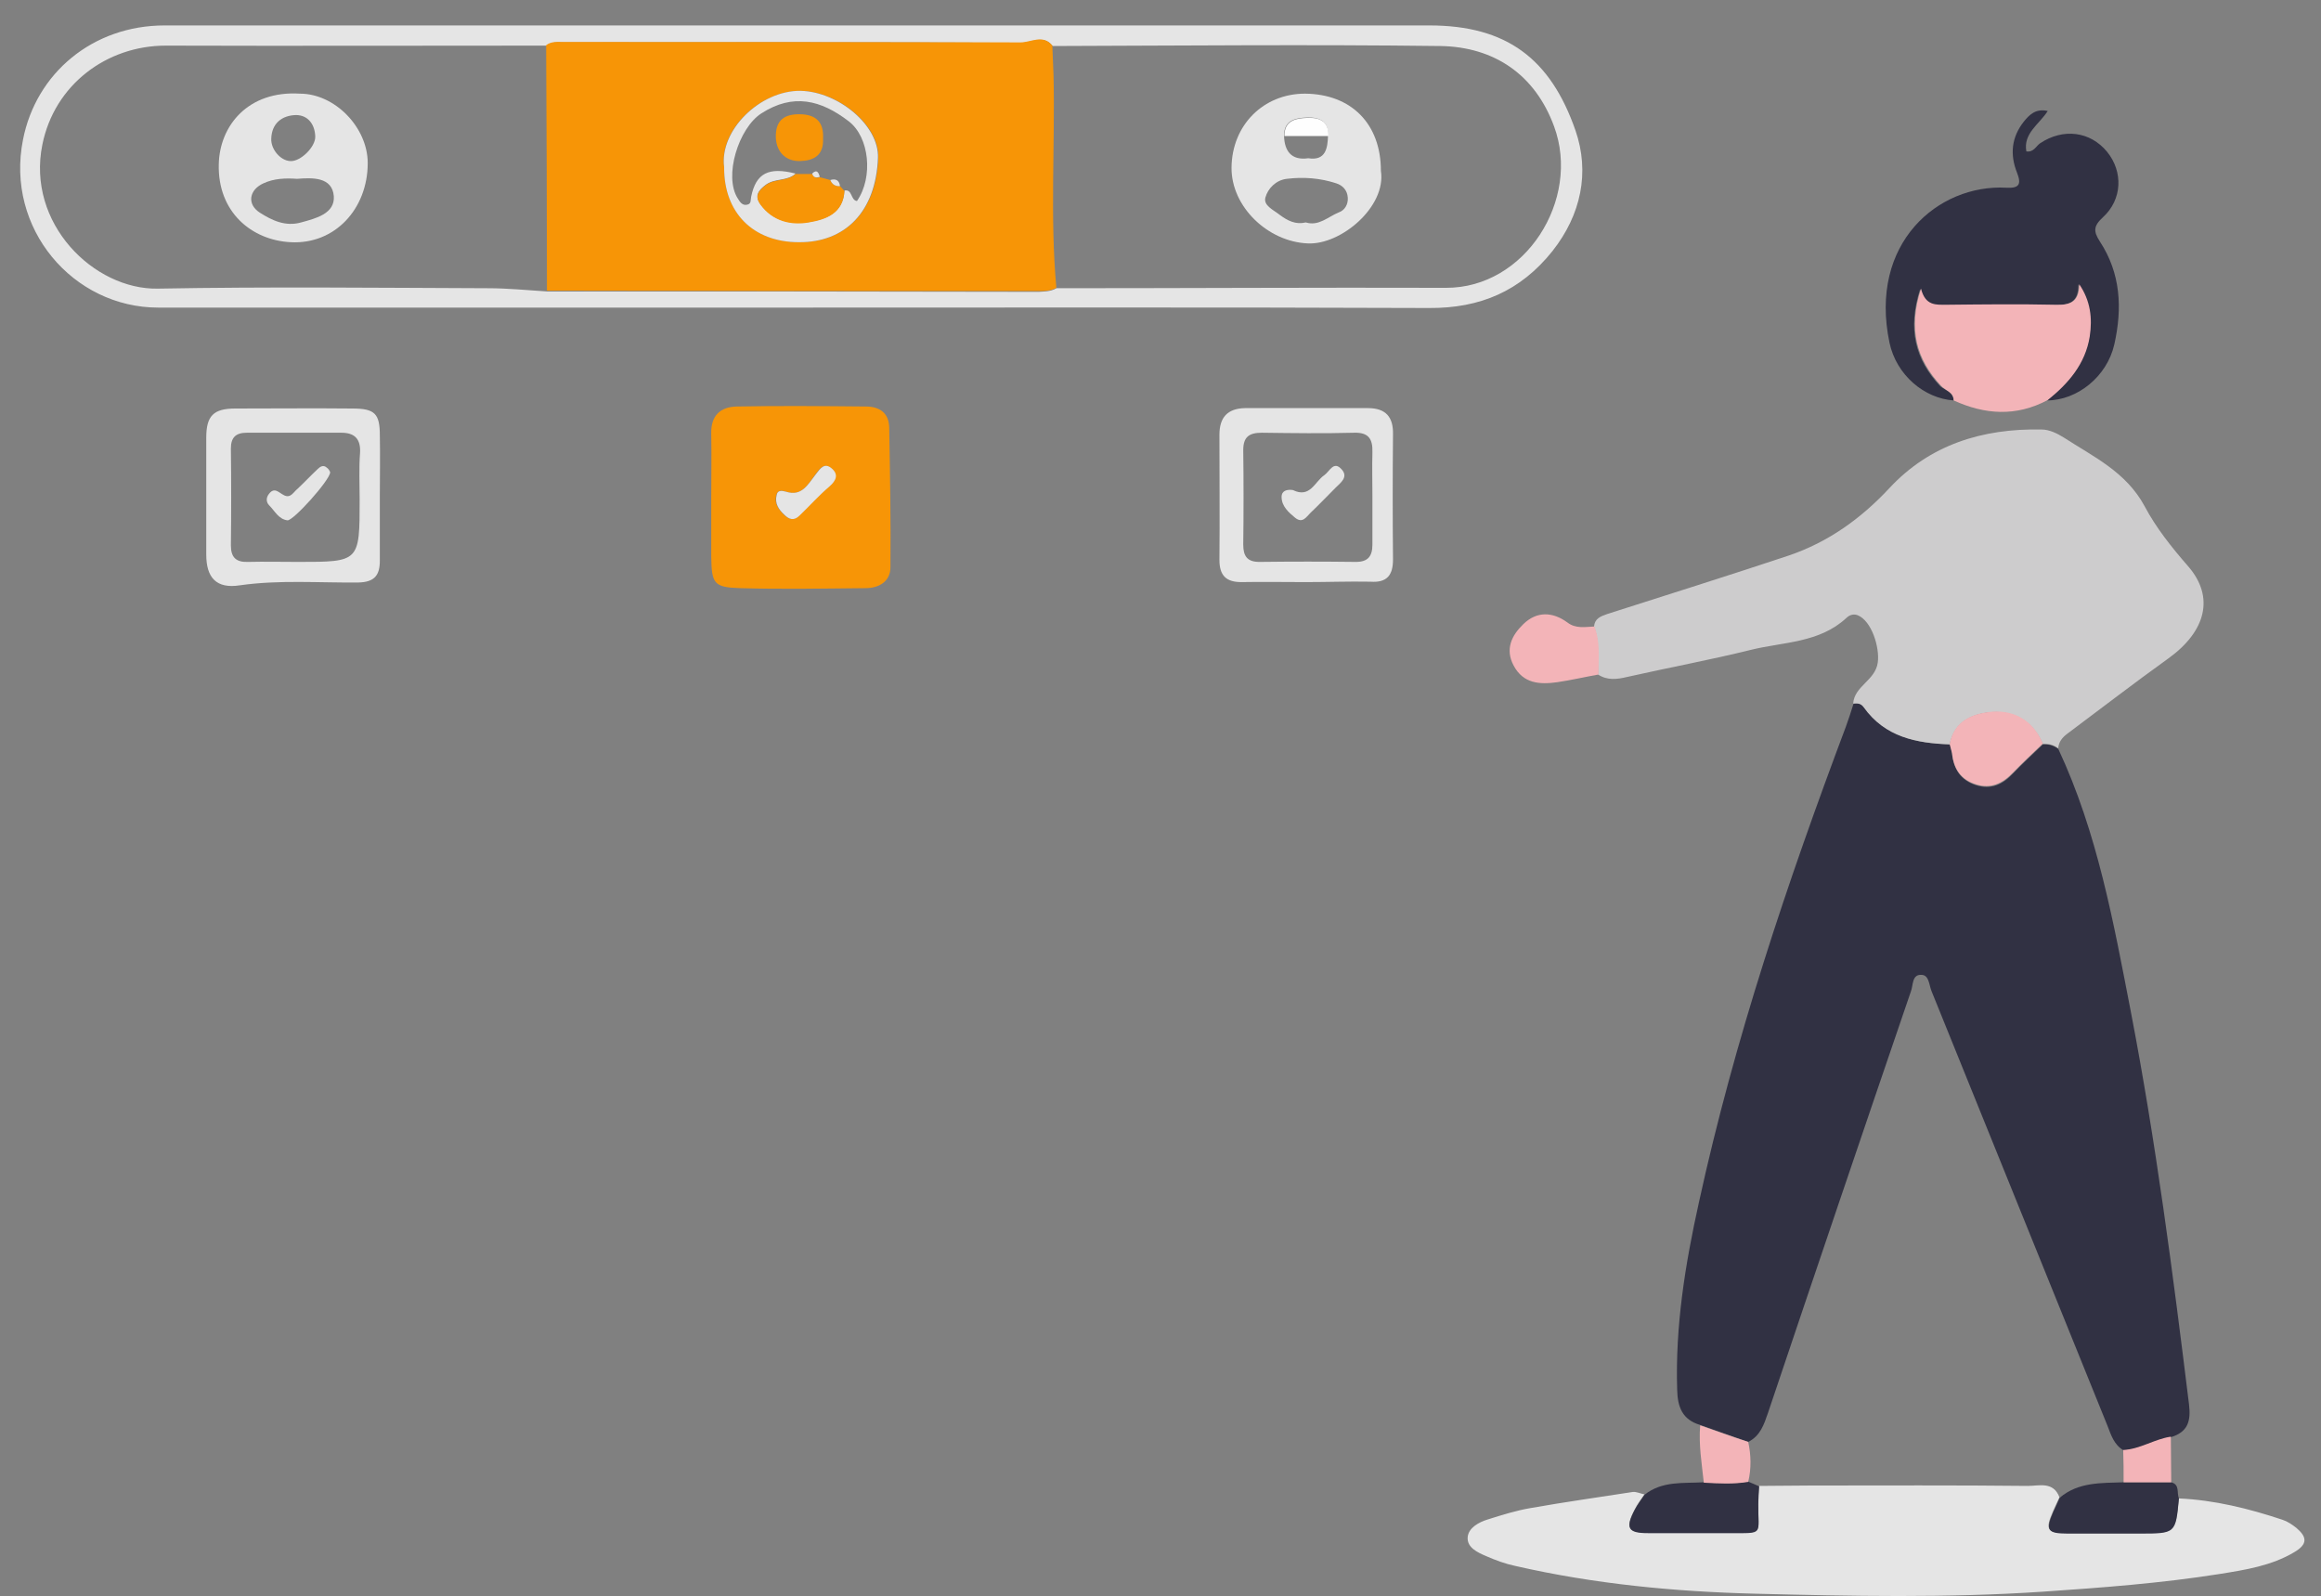 <?xml version="1.0" encoding="utf-8"?>
<!-- Generator: Adobe Illustrator 25.3.0, SVG Export Plug-In . SVG Version: 6.00 Build 0)  -->
<svg version="1.1" id="Camada_1" xmlns="http://www.w3.org/2000/svg" xmlns:xlink="http://www.w3.org/1999/xlink" x="0px" y="0px"
	 viewBox="0 0 575 395.4" style="enable-background:new 0 0 575 395.4;" xml:space="preserve">
<rect x="0" y="0" width="575" height="395.4" fill="#808080" stroke="none"/>
<style type="text/css">
	.st0{fill:#313143;}
	.st1{fill:#CDCCCD;}
	.st2{fill:#E5E5E5;}
	.st3{fill:#F79506;}
	.st4{fill:#F3B4B8;}
	.st5{fill:#FEFEFE;}
</style>
<g>
	<path class="st0" d="M421.2,353c-4.4-1.3-5.6-4.4-5.7-8.7c-0.5-15.8,2-31.2,5.4-46.5c8.8-40.3,21.9-79.2,36.4-117.8
		c0.7-1.9,1.3-3.8,1.9-5.7c1-0.2,1.9-0.1,2.6,0.9c5.2,7.4,13,8.9,21.3,9.2c0.2,0.8,0.4,1.6,0.5,2.4c0.4,3.8,2.2,6.5,5.9,7.7
		c3.8,1.2,6.7-0.2,9.2-2.9c2.4-2.5,4.9-4.8,7.4-7.2c1.4-0.1,2.7,0.3,3.8,1.1c9.7,20.7,13.7,43,18,65.2c6.2,32.2,10.4,64.7,14.4,97.2
		c0.5,4.2-0.3,6.8-4.4,8.1c-4.1,0.6-7.6,3.1-11.8,3.3c-2.4-1.4-3.1-3.8-4-6.1c-14.5-35.9-29.1-71.8-43.6-107.7
		c-0.6-1.5-0.6-3.9-2.4-4c-2.5-0.2-2.1,2.6-2.7,4.1c-11.9,34.8-23.7,69.6-35.4,104.4c-1,2.9-1.9,5.7-4.9,7.2
		C429.1,355.8,425.1,354.4,421.2,353z"/>
	<path class="st1" d="M509.9,185.4c-1.1-0.9-2.4-1.2-3.8-1.1c-2.4-5.5-6.9-8.2-12.5-7.9c-4.8,0.3-9.4,2.2-10.6,8
		c-8.3-0.3-16-1.8-21.3-9.2c-0.7-1-1.6-1-2.6-0.9c0.3-4.4,5.5-5.7,6.1-10.2c0.5-3.7-1.5-10.3-5-11.7c-1.1-0.4-2.1,0-2.8,0.7
		c-6.7,6.2-15.6,5.9-23.7,7.9c-10.1,2.5-20.4,4.4-30.6,6.7c-2.5,0.6-4.9,0.9-7.2-0.6c-0.1-4,0.4-8.1-1-11.9c0.2-2,1.6-2.5,3.3-3.1
		c15-4.8,30-9.5,45-14.5c9.7-3.3,17.8-9.1,24.8-16.6c10.1-10.9,23.2-14.9,37.8-14.6c1.9,0,3.9,1,5.5,2c7.4,4.8,15.4,8.5,20,17
		c2.8,5.3,6.7,10.2,10.8,14.9c6.6,7.6,4.4,16.1-4.9,22.8c-8.5,6.1-16.8,12.5-25.1,18.7C510.9,182.7,510,183.8,509.9,185.4z"/>
	<path class="st2" d="M198.1,76.2c-53,0-105.9,0-158.9,0c-21.1,0-37.9-19.6-33.5-41.6C8.9,18.2,22.9,6.3,40.8,6.3
		c104.4,0,208.9,0,313.3,0c19.1,0,30,8.2,36.2,26c3.6,10.4,1.4,20.9-5.7,29.9c-7.9,9.9-17.9,14.2-30.6,14.1
		C302,76.1,250,76.2,198.1,76.2z M261.7,71.4c32.2,0,64.3-0.2,96.5-0.1c19.7,0.1,33.5-21.9,26.8-40c-4.7-12.8-14.8-19.7-28.2-19.9
		c-32-0.4-64-0.1-96,0c-2.3-2.9-5.2-0.8-7.8-0.8c-37.8-0.2-75.6-0.1-113.3-0.1c-1.5,0-3-0.2-4.3,0.8c-31.4,0-62.9,0.1-94.3,0
		c-14.7,0-27.6,9.7-30.6,24.5c-4,19.6,12.8,36,28.6,35.7c27.3-0.5,54.6-0.2,81.8-0.1c4.9,0,9.8,0.5,14.6,0.8
		c40.6,0,81.2,0,121.8,0.1C258.9,72.2,260.4,72.2,261.7,71.4z"/>
	<path class="st2" d="M539.8,371.2c8.8,0.4,17.3,2.5,25.7,5.3c1.2,0.4,2.4,1.2,3.4,2c2.6,2.2,2.9,4-0.5,6
		c-5.7,3.4-12.2,4.4-18.4,5.4c-14.5,2.3-29.2,3.4-43.9,4.4c-23.8,1.6-47.5,1.1-71.3,0.5c-19.9-0.5-39.9-2.4-59.5-6.9
		c-2.4-0.5-4.8-1.4-7.1-2.4c-2.1-0.9-4.8-2.1-4.6-4.7c0.2-2.3,2.7-3.7,5-4.4c3.5-1.1,7-2.2,10.5-2.8c8.5-1.5,17-2.7,25.4-4
		c0.9-0.1,1.9,0.4,2.9,0.6c-0.8,1.2-1.8,2.4-2.4,3.7c-2.4,4.5-1.7,5.8,3.3,5.8c6.8,0,13.5,0,20.3,0c8.5,0,6.9,0.5,7-7.2
		c0-1.5,0.1-3,0.2-4.4c4.3,0,8.6-0.1,12.9-0.1c17.9,0,35.8-0.1,53.7,0.1c2.7,0,6.3-1.2,7.8,2.8c-0.5,1.2-1.1,2.3-1.6,3.5
		c-2,4.6-1.5,5.3,3.5,5.4c6,0,11.9,0,17.9,0C538.9,379.8,538.9,379.8,539.8,371.2z"/>
	<path class="st0" d="M484,99.2c-7.3-0.5-14.2-6.3-15.9-14.3c-5.2-24.7,12.1-39.3,28.9-38.4c3.3,0.2,3.8-0.9,2.7-3.7
		c-1.8-4.5-1.4-8.8,1.7-12.7c1.3-1.6,2.9-3.3,5.9-2.6c-2.1,3.3-6.1,5.5-5.3,10c1.8,0.3,2.4-1.3,3.4-2c5.7-3.8,12.4-3,16.6,2.1
		c4,4.9,3.8,11.8-1,16.2c-2.4,2.2-2.4,3.5-0.8,6c5.2,7.9,5.6,16.6,3.6,25.5c-1.8,8-9.2,13.9-16.7,13.9c5.1-4.1,9.3-8.9,10.4-15.7
		c0.8-4.6,0.2-8.9-2.6-13c0,4.4-2.2,5.1-5.8,5.1c-9-0.2-18-0.1-27,0c-2.6,0-5.2,0.3-6.4-4c-3.2,10-1.2,17.5,5,24.1
		C481.9,96.7,483.9,97.1,484,99.2z"/>
	<path class="st3" d="M176.2,123.4c0-5.3,0.1-10.7,0-16c-0.1-4.5,2.3-6.6,6.3-6.7c10.6-0.2,21.3-0.1,32,0c3.5,0,5.8,1.7,5.8,5.4
		c0.2,11.5,0.4,23,0.3,34.4c0,3.6-2.9,5.2-6.2,5.2c-10.3,0.1-20.6,0.3-31,0c-6.6-0.2-7.1-1.1-7.2-7.9
		C176.2,133,176.2,128.2,176.2,123.4z M194.7,121.8c-1.1-0.4-2.1-0.4-2.4,0.9c-0.5,2,0.5,3.4,1.9,4.8c1.3,1.2,2.4,1.6,3.8,0.2
		c2.4-2.4,4.8-5,7.4-7.2c1.7-1.5,2.3-3,0.5-4.5c-1.8-1.5-2.8,0.1-3.9,1.5C200.2,120,198.6,123.1,194.7,121.8z"/>
	<path class="st4" d="M484,99.2c0-2.1-2-2.4-3.1-3.6c-6.2-6.6-8.2-14.2-5-24.1c1.1,4.3,3.7,4,6.4,4c9-0.1,18-0.2,27,0
		c3.6,0.1,5.8-0.7,5.8-5.1c2.8,4.1,3.3,8.4,2.6,13c-1.1,6.8-5.3,11.6-10.4,15.7C499.4,103.3,491.7,102.7,484,99.2z"/>
	<path class="st2" d="M94.1,122.9c0,5.3,0,10.7,0,16c0,3.6-1.3,5.3-5.3,5.4c-9.8,0.1-19.6-0.7-29.4,0.7c-5.8,0.9-8.3-1.9-8.3-7.6
		c0-9.7,0-19.3,0-29c0-5.4,1.8-7.2,7.2-7.2c9.7,0,19.3-0.1,29,0c5.6,0,6.8,1.3,6.8,6.7C94.2,112.9,94.1,117.9,94.1,122.9z
		 M89.1,123.7c0-3.8-0.2-7.7,0.1-11.5c0.2-3.4-1.3-5-4.6-5c-7.8,0-15.6,0-23.5,0c-2.7,0-3.9,1.2-3.9,3.9c0.1,8,0.1,16,0,24
		c0,3,1.3,4.2,4.2,4.1c4.2-0.1,8.3,0,12.5,0C89.1,139.2,89.1,139.2,89.1,123.7z"/>
	<path class="st2" d="M323.5,144.2c-5.3,0-10.7-0.1-16,0c-3.8,0-5.4-1.7-5.4-5.5c0.1-10.3,0-20.6,0-31c0-4.3,2-6.5,6.3-6.6
		c10.2,0,20.3,0,30.5,0c4.4,0,6.3,2.2,6.2,6.5c-0.1,10.3-0.1,20.6,0,31c0,3.9-1.5,5.8-5.6,5.5C334.1,144,328.8,144.2,323.5,144.2z
		 M340,123c0-3.6-0.1-7.3,0-11c0.1-3.3-1-4.9-4.5-4.8c-7.6,0.2-15.3,0.1-22.9,0c-3.1,0-4.6,1-4.6,4.3c0.1,7.8,0.1,15.6,0,23.4
		c0,2.9,1,4.3,4,4.3c8-0.1,16-0.1,23.9,0c3,0,4.1-1.4,4.1-4.3C340,131,340,127,340,123z"/>
	<path class="st0" d="M435.8,368.2c-0.1,1.5-0.2,3-0.2,4.4c-0.1,7.7,1.6,7.2-7,7.2c-6.8,0-13.5,0-20.3,0c-5,0-5.7-1.2-3.3-5.8
		c0.7-1.3,1.6-2.5,2.4-3.7c4.4-3.5,9.6-2.8,14.6-3.1c3.7,0.2,7.3,0.5,11-0.2C434,367.4,434.9,367.8,435.8,368.2z"/>
	<path class="st0" d="M539.8,371.2c-0.8,8.7-0.8,8.7-9.7,8.7c-6,0-11.9,0-17.9,0c-5,0-5.5-0.8-3.5-5.4c0.5-1.2,1.1-2.3,1.6-3.5
		c4.6-3.9,10.3-3.6,15.8-3.8c3.9,0,7.9,0,11.8,0C540.1,367.8,539.2,369.8,539.8,371.2z"/>
	<path class="st4" d="M395,155.2c1.5,3.9,1,7.9,1,11.9c-3.4,0.6-6.8,1.4-10.2,1.9c-4.3,0.6-8.4,0.4-10.8-4.1
		c-2.2-4.1-0.5-7.5,2.4-10.3c3.3-3.2,7.2-3.1,10.9-0.4C390.4,155.8,392.7,155.3,395,155.2z"/>
	<path class="st4" d="M433.1,367.1c-3.6,0.6-7.3,0.4-11,0.2c-0.5-4.7-1.3-9.4-0.9-14.2c4,1.4,7.9,2.8,11.9,4.1
		C433.8,360.4,433.9,363.8,433.1,367.1z"/>
	<path class="st4" d="M537.9,367.2c-3.9,0-7.9,0-11.8,0c0-2.7,0-5.3-0.1-8c4.2-0.2,7.7-2.7,11.8-3.3
		C537.8,359.7,537.9,363.4,537.9,367.2z"/>
	<path class="st4" d="M483,184.3c1.1-5.8,5.7-7.6,10.6-8c5.7-0.4,10.2,2.4,12.5,7.9c-2.5,2.4-5,4.7-7.4,7.2
		c-2.6,2.7-5.5,4.1-9.2,2.9c-3.8-1.2-5.5-3.9-5.9-7.7C483.4,185.9,483.2,185.1,483,184.3z"/>
	<path class="st3" d="M135.3,11.2c1.3-1,2.8-0.8,4.3-0.8c37.8,0,75.6,0,113.3,0.1c2.5,0,5.5-2.1,7.8,0.8c0.1,2.5,0.2,5,0.3,7.4
		c0.4,17.5-0.9,35.1,0.7,52.6c-1.4,0.8-2.9,0.8-4.4,0.8c-40.6,0-81.2,0-121.8-0.1C135.5,51.8,135.4,31.5,135.3,11.2z M179.4,41.4
		c-0.1,11.2,7.2,18.6,18.6,18.6c11.4,0.1,19.1-7.6,19.6-20.9c0.3-8-9.8-16.4-19.2-16.6C188.2,22.4,178.1,32.3,179.4,41.4z"/>
	<path class="st2" d="M194.7,121.8c4,1.3,5.5-1.9,7.4-4.3c1.1-1.4,2.1-3,3.9-1.5c1.8,1.5,1.2,3-0.5,4.5c-2.6,2.2-4.9,4.8-7.4,7.2
		c-1.4,1.4-2.6,1-3.8-0.2c-1.4-1.3-2.4-2.8-1.9-4.8C192.6,121.4,193.6,121.5,194.7,121.8z"/>
	<path class="st2" d="M179.4,41.4c-1.2-9.1,8.9-19,18.9-18.9c9.4,0.2,19.5,8.6,19.2,16.6c-0.5,13.3-8.1,21-19.6,20.9
		C186.6,60,179.3,52.7,179.4,41.4z M197.1,43c-2,1.9-5,1.1-7.3,2.7c-1.9,1.4-3,2.8-1.4,4.9c3,4.1,7.5,5.1,12,4.4
		c4.2-0.7,8.5-2.2,8.8-7.8c2-0.4,1.5,2.4,3.1,2.6c4.1-5.9,3.1-15.9-2.1-19.8c-6.8-5.2-13.7-7-21.6-1.9c-5.6,3.6-9.4,15.6-5.8,21.1
		c0.5,0.8,1.1,1.8,2.3,1.5c1.1-0.2,0.8-1.2,1-2C187.3,42.9,190.4,41.3,197.1,43z"/>
	<path class="st2" d="M342.1,42.3c1.4,8.9-9.9,18.4-18.1,18c-9.9-0.4-19-9.1-18.9-18.8c0.1-10.5,7.9-18.3,18.2-18.3
		C334.8,23.3,342.1,30.7,342.1,42.3z M323.5,55.1c3.2,1,5.5-1.4,8.2-2.5c1.4-0.5,2.3-1.9,2.2-3.6c-0.1-1.9-1.3-3.1-2.9-3.6
		c-4-1.3-8.1-1.6-12.2-1.1c-2.7,0.3-4.7,2.4-5.3,4.6c-0.6,2,2,3.1,3.5,4.3C319,54.7,321,55.7,323.5,55.1z M324.1,39.2
		c4.4,0.7,4.8-2.6,4.9-5.6c0.2-3.3-1.8-4.6-5.1-4.5c-3.2,0.1-5.8,0.8-5.8,4.5C318.2,37.4,319.9,39.8,324.1,39.2z"/>
	<path class="st2" d="M74.3,23.2c8.7,0,16.8,8.4,16.8,17.2c0,11.4-8.2,20.2-19.1,19.6c-9.7-0.5-18.1-7.5-17.8-19.3
		C54.4,31.1,61.5,22.4,74.3,23.2z M73.6,44.3c-2.9-0.2-5.7-0.1-8.3,1.1c-3.6,1.6-4.2,5.2-0.9,7.3c3,1.9,6.3,3.5,10.2,2.4
		c3.7-1,8.4-2.2,8.1-6.5C82.3,43.8,77.4,44,73.6,44.3z M67.2,34.4c-0.1,2.6,2.3,5.4,4.7,5.5c2.5,0.2,6.3-3.5,6.2-6.1
		c-0.1-3-1.8-5.3-4.8-5.3C69.9,28.6,67.3,30.5,67.2,34.4z"/>
	<path class="st2" d="M81.8,117c-0.1,2-9.2,12.1-10.6,11.9c-2.2-0.3-3.1-2.3-4.5-3.7c-0.8-0.8-0.8-1.9-0.1-2.8
		c1.4-1.9,2.5-0.3,3.8,0.3c1.6,0.8,2.3-0.8,3.3-1.6c1.7-1.6,3.3-3.3,5-4.9c0.6-0.6,1.4-1.1,2.2-0.4C81.4,116.1,81.7,116.7,81.8,117z
		"/>
	<path class="st2" d="M320.3,121.4c4.3,2.1,5.4-2.1,7.8-3.7c1.3-0.9,2.3-3.7,4.3-1.4c1.7,1.9-0.3,3.3-1.5,4.5
		c-2.1,2.1-4.1,4.2-6.3,6.3c-1,1-1.9,2.6-3.7,1.2c-1.7-1.4-3.4-2.9-3.4-5.2C317.5,121.5,318.9,121.2,320.3,121.4z"/>
	<path class="st3" d="M208.1,46.1c0.4,0.4,0.7,0.8,1.1,1.2c-0.3,5.6-4.6,7.1-8.8,7.8c-4.5,0.8-9-0.3-12-4.4
		c-1.5-2.1-0.5-3.5,1.4-4.9c2.2-1.6,5.2-0.8,7.3-2.7c1.4,0,2.8,0,4.1,0c0.4,0.9,1.1,1.1,1.9,0.8c0.9,0.2,1.7,0.5,2.6,0.7
		C206.1,45.6,206.9,46.2,208.1,46.1z"/>
	<path class="st5" d="M318.2,33.7c0-3.7,2.5-4.4,5.8-4.5c3.3-0.1,5.2,1.1,5.1,4.5"/>
	<path class="st3" d="M203.9,34.3c0.2,4.2-2.3,5.5-5.7,5.6c-3.7,0.1-6.1-2.5-6-6.4c0.1-3.8,2.2-5.2,5.8-5.2
		C202.4,28.3,204.1,30.5,203.9,34.3z"/>
	<path class="st2" d="M203.1,43.8c-0.9,0.3-1.6,0.2-1.9-0.8C202.4,41.8,202.8,42.8,203.1,43.8z"/>
	<path class="st2" d="M208.1,46.1c-1.2,0.1-2-0.5-2.4-1.5C207,44.2,207.9,44.6,208.1,46.1z"/>
</g>
</svg>
